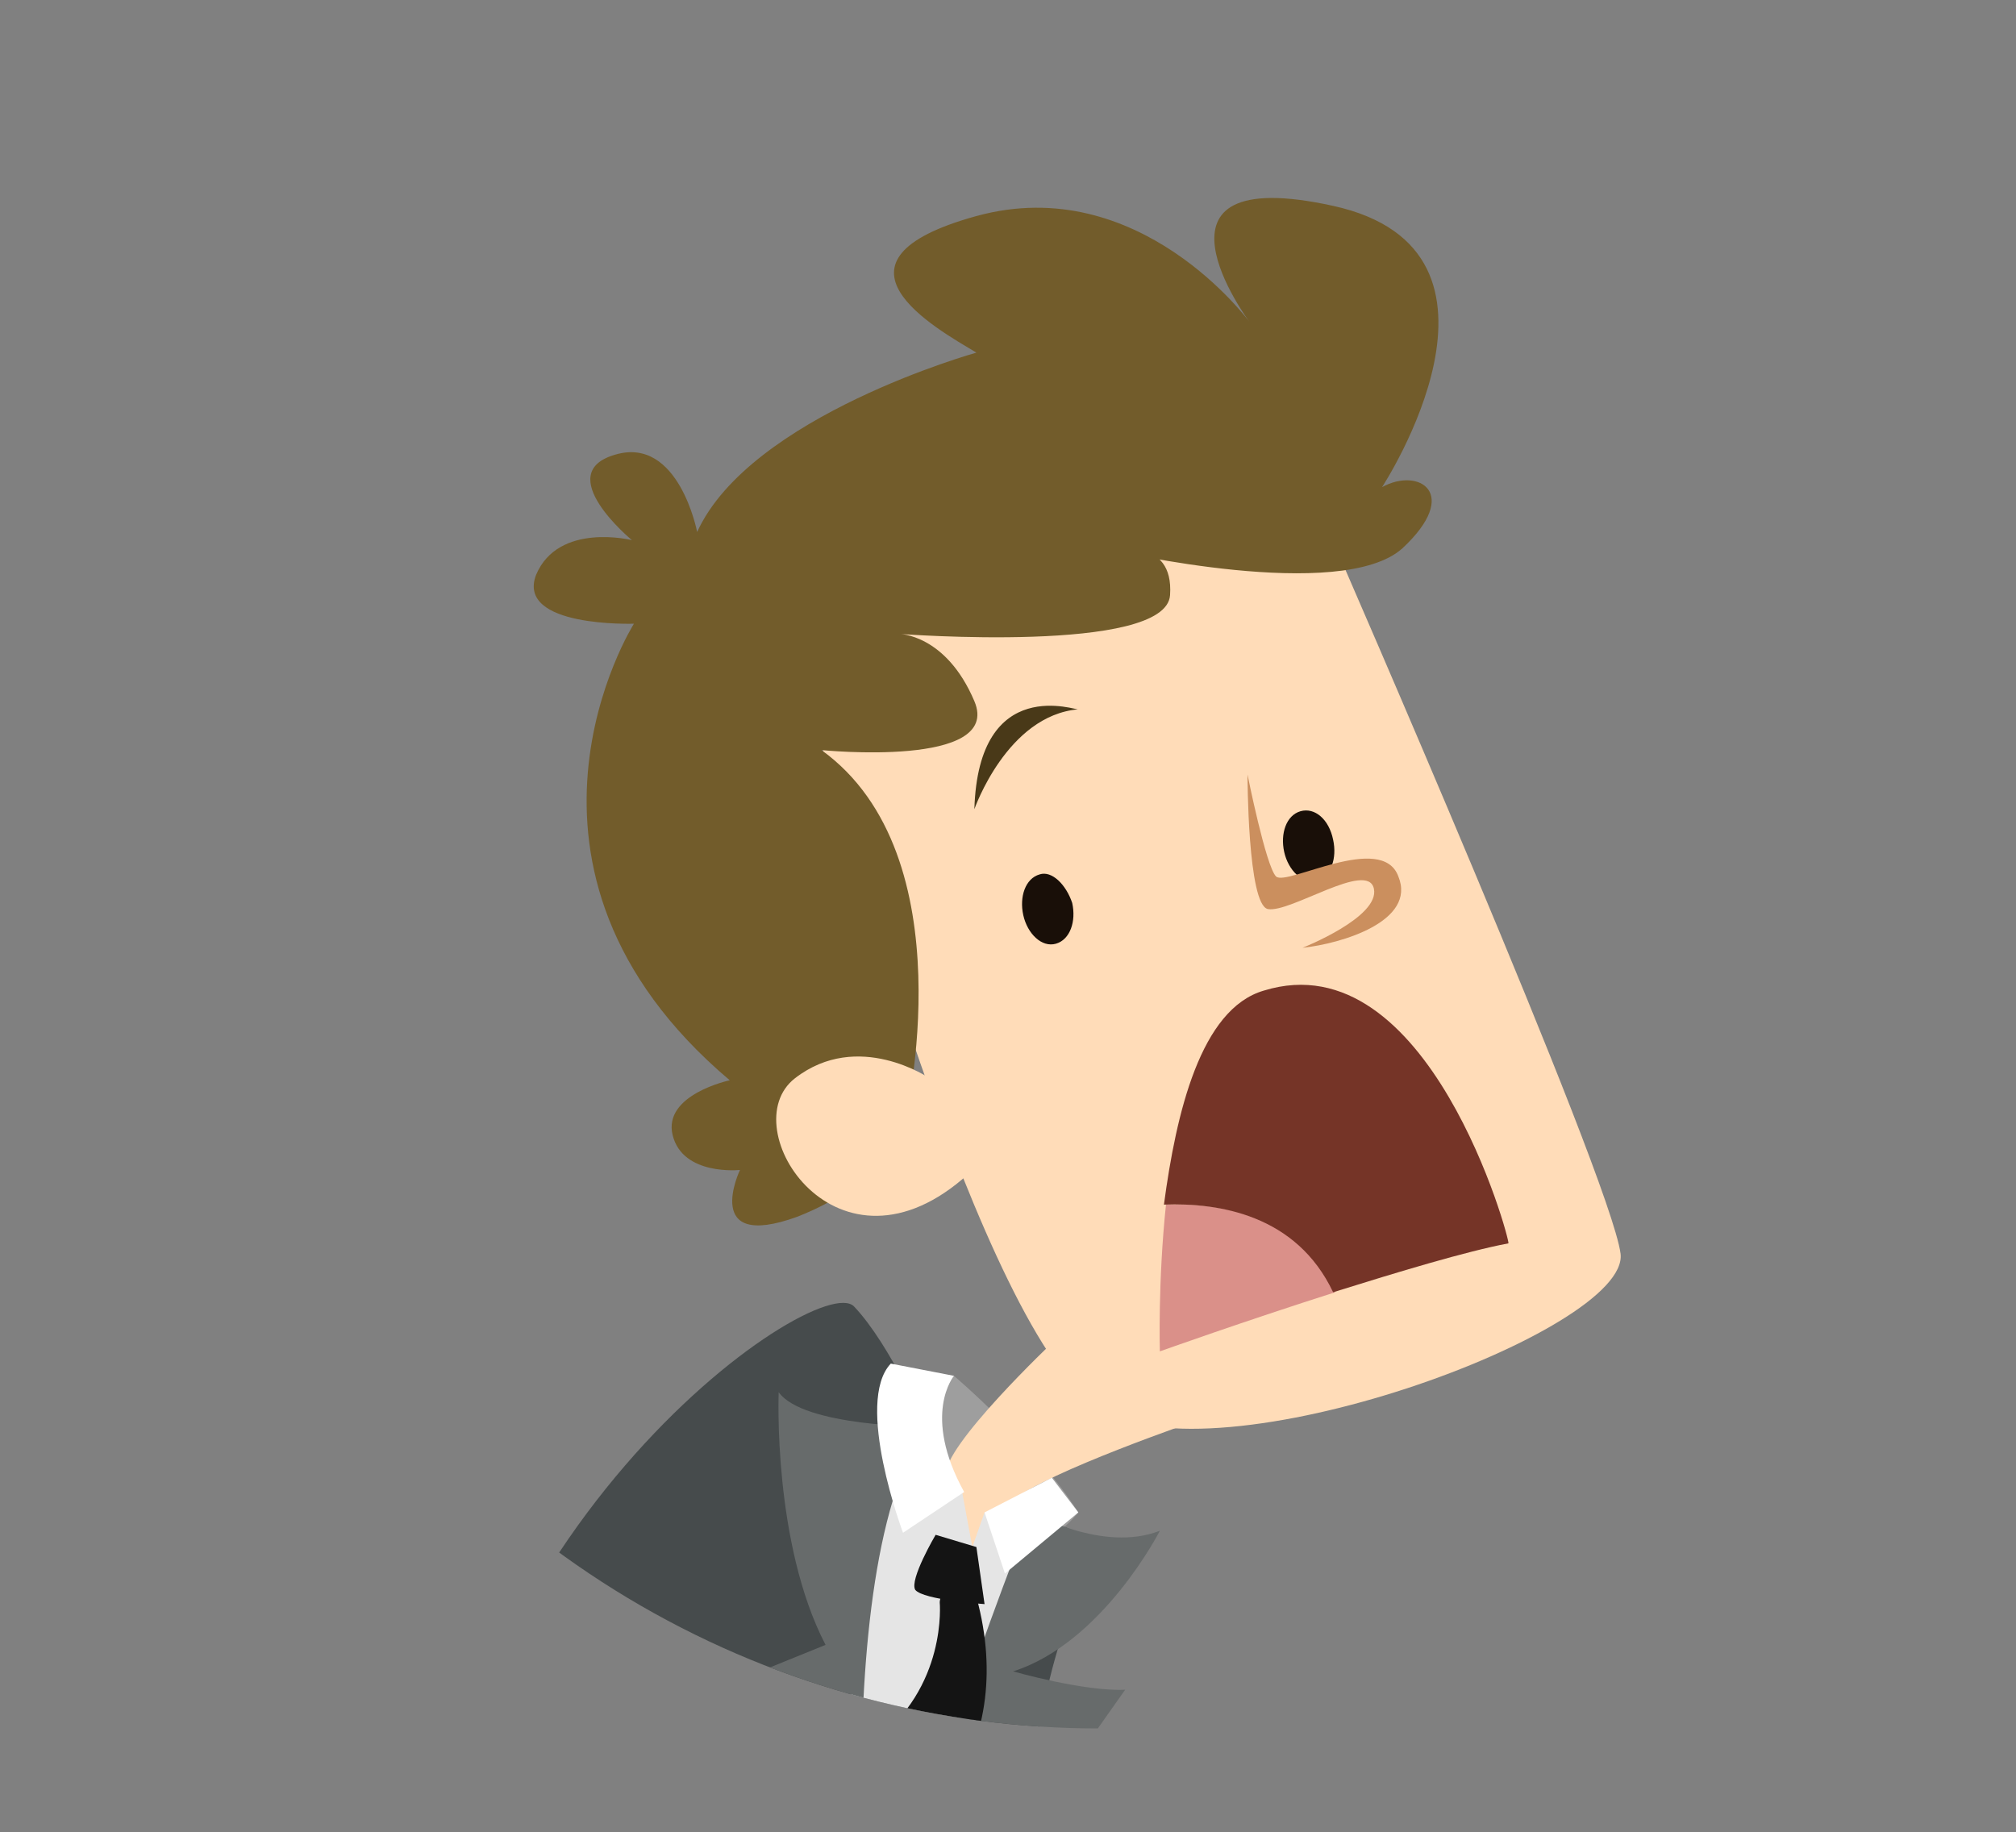 <?xml version="1.0" encoding="utf-8"?>
<!-- Generator: Adobe Illustrator 19.2.0, SVG Export Plug-In . SVG Version: 6.00 Build 0)  -->
<svg version="1.1" id="Calque_1" xmlns="http://www.w3.org/2000/svg" xmlns:xlink="http://www.w3.org/1999/xlink" x="0px" y="0px"
	 viewBox="0 0 98.9 89.9" style="enable-background:new 0 0 98.9 89.9;" xml:space="preserve">
<rect x="0" y="0" width="98.9" height="89.9" fill="#808080" stroke="none"/>
<style type="text/css">
	.st0{clip-path:url(#SVGID_2_);fill:#FFDCB8;}
	.st1{clip-path:url(#SVGID_2_);fill:#725C2B;}
	.st2{clip-path:url(#SVGID_2_);fill:#190F08;}
	.st3{clip-path:url(#SVGID_2_);fill:#493918;}
	.st4{clip-path:url(#SVGID_2_);fill:#CB8F5E;}
	.st5{clip-path:url(#SVGID_2_);fill:#DA9089;}
	.st6{clip-path:url(#SVGID_2_);fill:#753427;}
	.st7{clip-path:url(#SVGID_2_);fill:#464B4C;}
	.st8{clip-path:url(#SVGID_2_);fill:#9E9E9E;}
	.st9{clip-path:url(#SVGID_2_);fill:#E5E5E5;}
	.st10{clip-path:url(#SVGID_2_);fill:#141414;}
	.st11{clip-path:url(#SVGID_2_);fill:#676B6B;}
	.st12{clip-path:url(#SVGID_2_);fill:#232728;}
	.st13{clip-path:url(#SVGID_2_);fill:#FFFFFF;}
</style>
<g>
	<defs>
		<circle id="SVGID_1_" cx="53.9" cy="39.9" r="44.9"/>
	</defs>
	<clipPath id="SVGID_2_">
		<use xlink:href="#SVGID_1_"  style="overflow:visible;"/>
	</clipPath>
	<path class="st0" d="M65.5,26.8c0,0,13.5,30.9,14,34.7c0.5,3.8-19.9,11.3-25.6,7.6c-5.7-3.6-12.9-30-14.2-34.7
		C38.5,29.8,56.5,12.1,65.5,26.8"/>
	<path class="st1" d="M44.4,55c0,0,3.1-13-4.1-18.2c0,0,8.9,0.9,7.5-2.4c-1.4-3.3-3.7-3.3-3.7-3.3s13.1,1,13.3-1.9
		c0.2-2.9-2.8-2.2-2.8-2.2s11.2,2.6,14.2-0.1c2.9-2.7,0.8-4-1-3c0,0,7.6-11.6-2.4-13.8c-10-2.2-4.1,5.7-4.1,5.7s-5.4-7.4-13.4-5.2
		c-8,2.2-2,5.5,0,6.7c0,0-11.1,3.1-13.7,8.8c0,0-0.9-4.7-4-3.8C27,23.2,31,26.5,31,26.5s-3.6-0.9-4.7,1.7c-1,2.6,4.8,2.4,4.8,2.4
		s-7.6,12,4.7,22.4c0,0-3.3,0.7-2.8,2.7c0.5,2,3.3,1.7,3.3,1.7s-1.9,4,2.8,2.3C43.7,57.9,44.4,55,44.4,55"/>
	<path class="st0" d="M45.6,52.9c0,0-3.5-2.4-6.6,0c-3.1,2.4,2.1,10.5,8.5,4.7C47.5,57.5,48.8,56.1,45.6,52.9"/>
	<path class="st2" d="M52.6,44.3c0.2,0.9-0.1,1.8-0.8,2c-0.7,0.2-1.4-0.5-1.6-1.4c-0.2-0.9,0.1-1.8,0.8-2
		C51.6,42.7,52.3,43.4,52.6,44.3"/>
	<path class="st2" d="M65.4,41.2c0.2,0.9-0.1,1.8-0.8,2c-0.7,0.2-1.4-0.5-1.6-1.4c-0.2-0.9,0.1-1.8,0.8-2
		C64.5,39.6,65.2,40.2,65.4,41.2"/>
	<path class="st3" d="M47.8,39.7c0,0,1.6-4.6,5.1-4.9C52.9,34.9,48,33,47.8,39.7"/>
	<path class="st4" d="M61.2,38c0,0,0.9,4.5,1.4,5c0.5,0.5,5.2-2.2,6,0c0.9,2.2-2.8,3.3-4.7,3.5c0,0,3.8-1.5,3.5-2.9
		c-0.3-1.4-4.1,1.2-5.2,1C61.2,44.4,61.2,38,61.2,38"/>
	<path class="st5" d="M57.2,59.1c-0.4,3.8-0.3,7.2-0.3,7.2s4.2-1.5,8.6-2.9C63.7,59.6,59.9,59,57.2,59.1"/>
	<path class="st6" d="M62,48.6c-3.1,0.9-4.3,6-4.9,10.5c2.7-0.1,6.5,0.5,8.3,4.3c3.2-1,6.5-2,8.6-2.4C74.1,60.9,70.1,46.1,62,48.6"
		/>
	<path class="st7" d="M45.4,70c0,0-1.7-4-3.5-5.9c-1.8-1.9-21.1,11.5-21.1,33.5c0,18.8,4.9,23.1,5.4,24c0.5,0.9,9.7,4.8,24.4-2.9
		l-0.3-2.2c0,0,1.1,0.5,2.2,0.2c1.1-0.3,6.4-5.9,7.7-9.2c0,0-6.4-2.9-7.7-4.3c-4.2-4.8-2-23.1,1.6-26.9c0,0-0.5-1.1-3.5-2
		C47.6,73.3,45.4,70,45.4,70"/>
	<path class="st8" d="M46.8,67.5c0,0,4,3.4,6.1,6.7c0,0-2.6,3.5-6.5,1.3C42.4,73.2,43.2,67.8,46.8,67.5"/>
	<path class="st0" d="M58.7,69.7c0,0-7.3,2.5-9,3.9c-3.6,6.8-3.1,0.2-3.3-1.2c-0.2-1.4,5.3-6.6,5.3-6.6S55.8,64.9,58.7,69.7"/>
	<path class="st9" d="M44.1,71.8c0,0-5.2,14.9-1.1,29.8c0,0,4.1-20.8,8.6-25.9l-3.3-1.5l-0.6,1.7l-0.5-2.7L44.1,71.8z"/>
	<path class="st10" d="M45.9,75.3l2,0.6l0.4,2.8c0,0-3-0.2-3.4-0.7C44.6,77.5,45.9,75.3,45.9,75.3"/>
	<path class="st11" d="M45.4,70c0,0-6,0-7.2-1.7c0,0-0.3,7.4,2.3,12.4l-7.4,3c0,0,7.1,14.6,9.9,17.9C43,101.6,40.2,77.8,45.4,70"/>
	<path class="st11" d="M50.6,74.2c0,0,3.5,2,6.3,0.9c0,0-2.8,5.5-7.2,6.9c0,0,3.5,1,5.5,0.9c0,0-10.2,14.3-12.2,18.6
		C43,101.6,42.6,94.6,50.6,74.2"/>
	<path class="st12" d="M43.7,103.5c0,0,0.7,7.4,6.2,11.6C49.9,115,45.2,109.2,43.7,103.5"/>
	<path class="st11" d="M37.8,123.1c0,0-7.4-1.6-10.5-5.4c0,0-2,1.6-1.2,4C26.2,121.6,30.5,124,37.8,123.1"/>
	<path class="st13" d="M46.8,67.5c0,0-1.6,1.9,0.5,5.7l-3,2c0,0-2.4-6.4-0.6-8.3L46.8,67.5z"/>
	<polygon class="st13" points="48.3,74.2 49.3,77.2 52.9,74.2 51.6,72.5 	"/>
	<path class="st12" d="M43.4,106.6c0.2,0.7-0.1,1.3-0.6,1.5c-0.5,0.1-1-0.3-1.2-1c-0.2-0.7,0.1-1.3,0.6-1.5
		C42.7,105.5,43.2,105.9,43.4,106.6"/>
	<path class="st12" d="M45.5,112.4c0.2,0.7-0.1,1.3-0.6,1.5c-0.5,0.1-1-0.3-1.2-1c-0.2-0.7,0.1-1.3,0.6-1.5
		C44.8,111.2,45.4,111.7,45.5,112.4"/>
	<path class="st12" d="M40.1,122.6c0,0,9.5-3.3,10.4-4.3l-0.6-2.3c0,0,2,0.9,2.6,0.6c0,0,6.1-6,7.4-8.5c0,0-3.9,6.4-7.6,9.5
		l-1.4-0.6l0.5,1.8C51.4,118.8,45.7,121.9,40.1,122.6"/>
	<path class="st10" d="M46.1,78.6c0,0,0.4,4.2-3.3,6.9c-3.8,2.8-13.4,2.3-17,10.7l1.6,5.3l5.3-0.2c0,0,1-6.2,6.9-8.1
		c5.9-2,10.5-7.5,8.2-15.2C47.7,78,46.2,77.5,46.1,78.6"/>
</g>
</svg>
